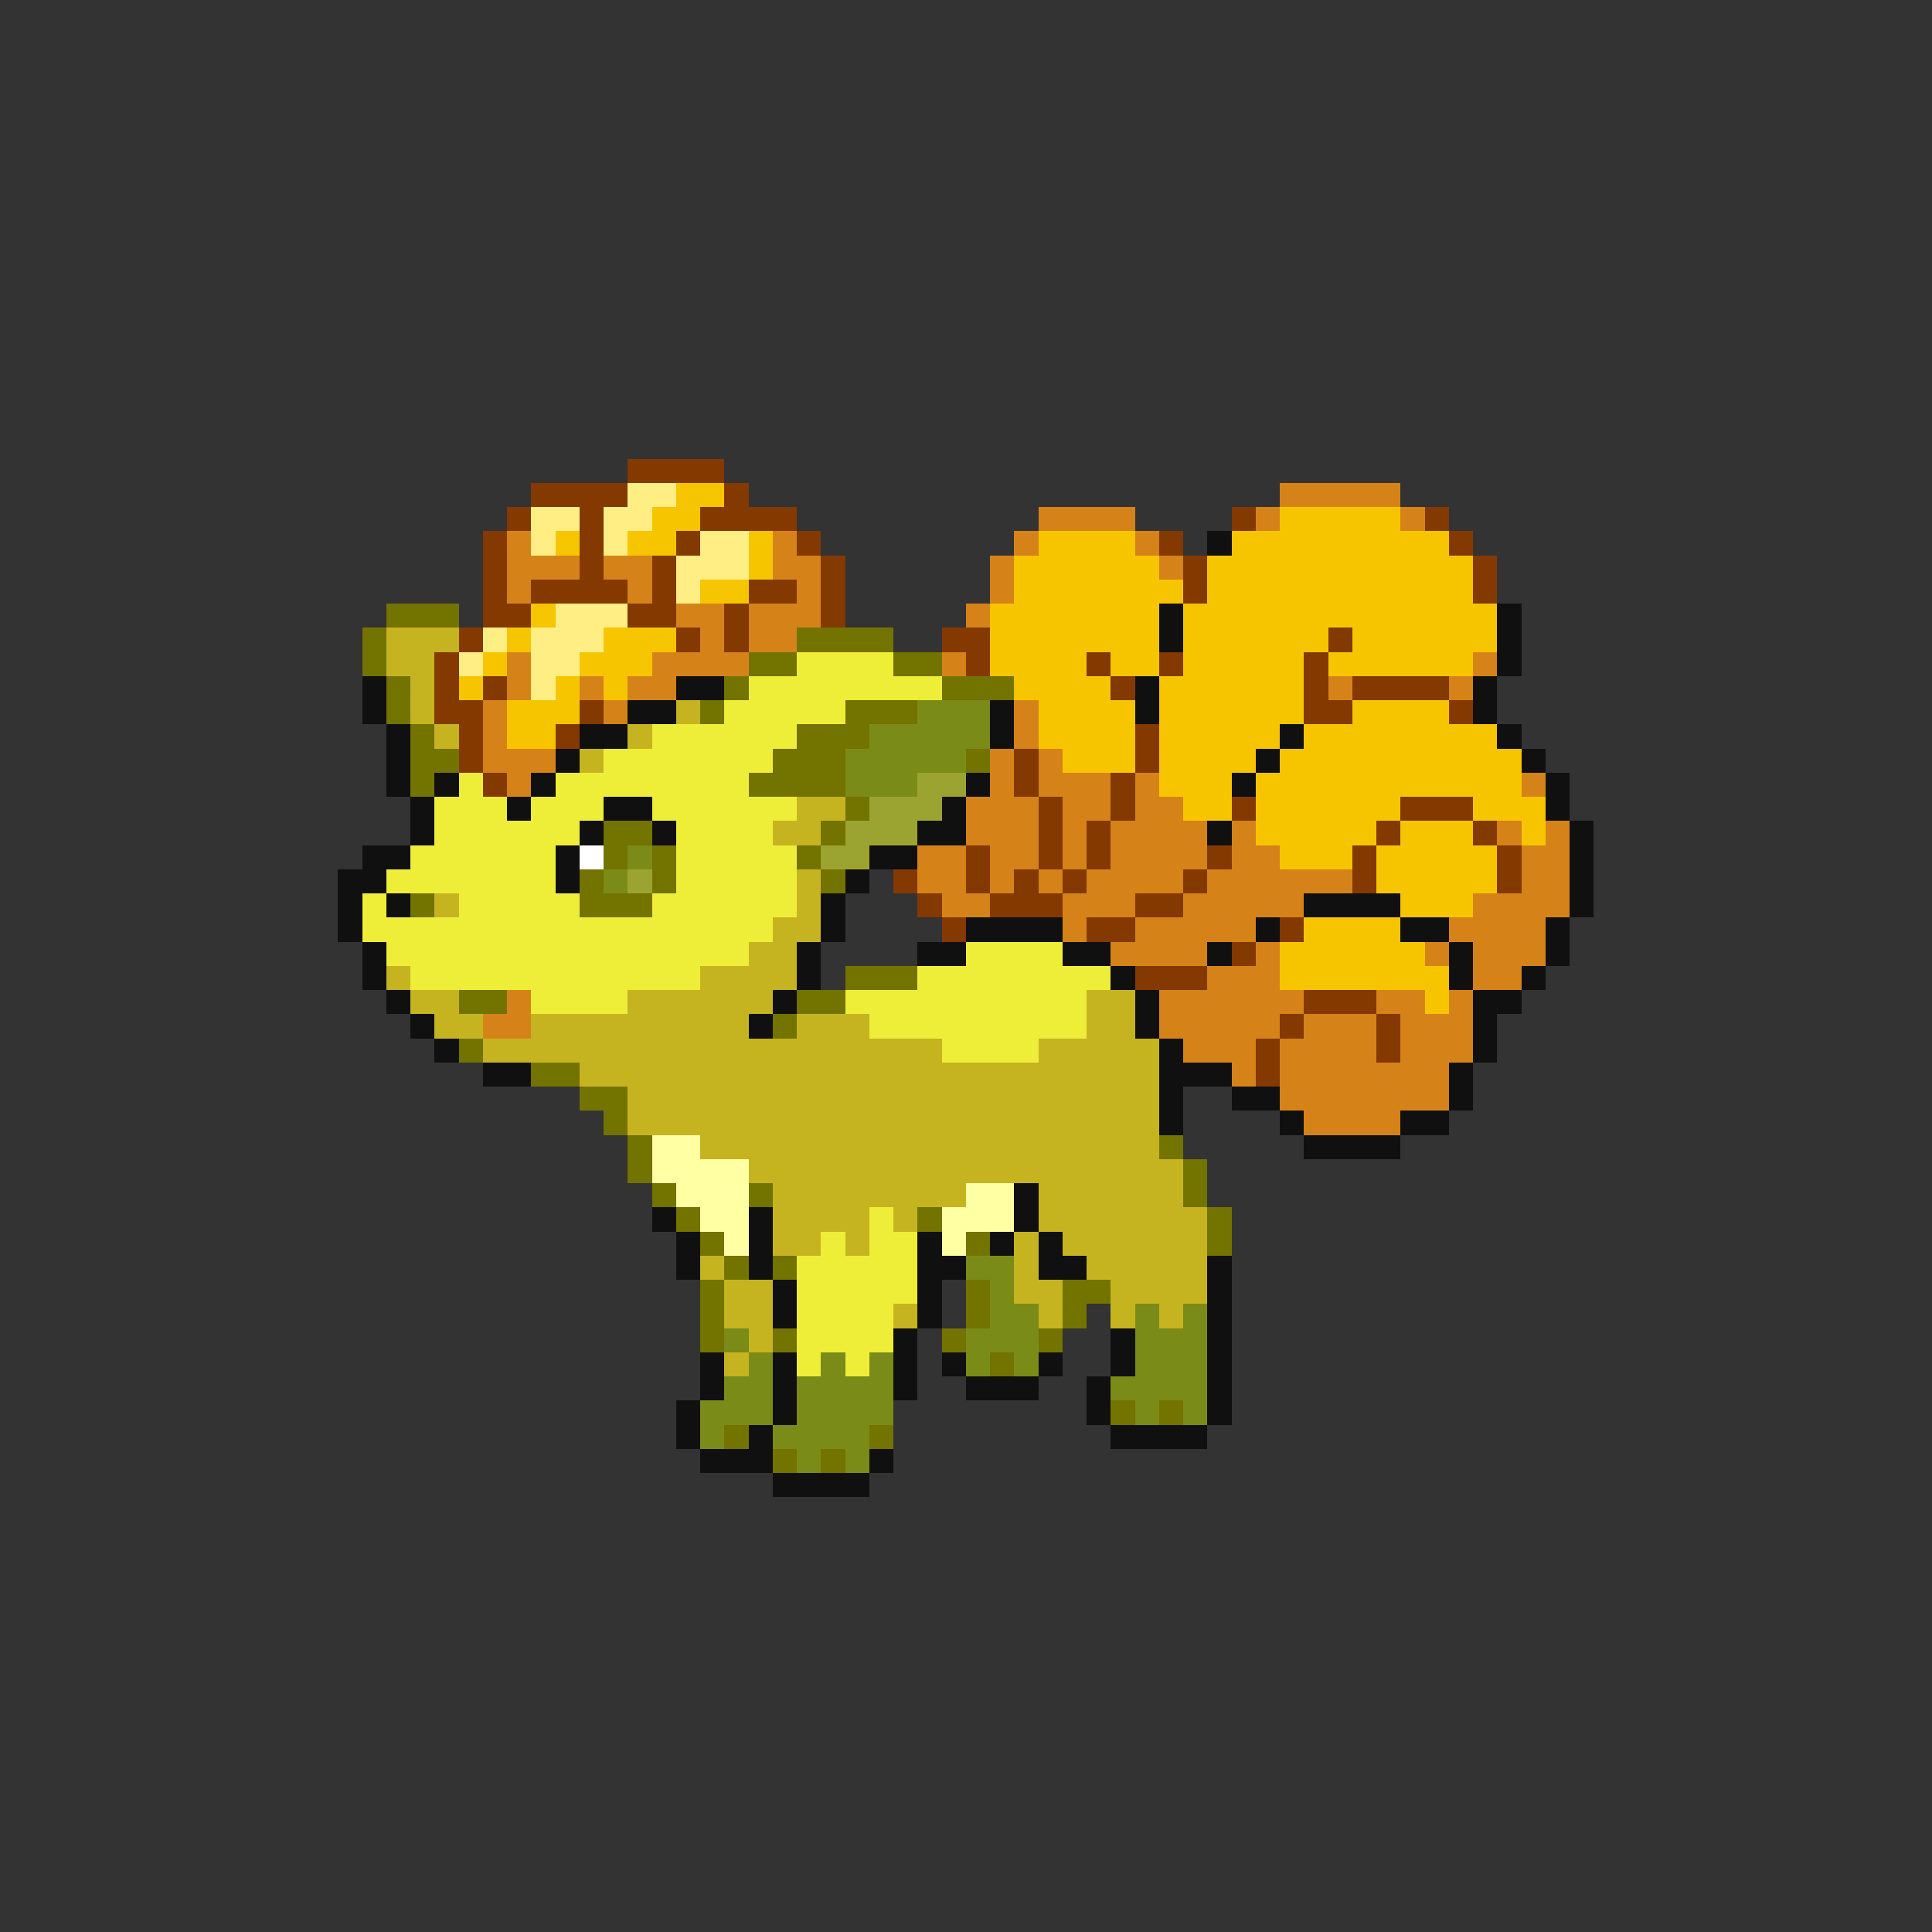 <svg xmlns="http://www.w3.org/2000/svg" viewBox="0 -0.5 80 80" shape-rendering="crispEdges">
<rect x="0" y="-0.5" width="80" height="80" fill="#333333" stroke="none"/>
<path stroke="#833900" d="M26 19h4M22 20h4M30 20h1M21 21h1M24 21h1M29 21h4M51 21h1M59 21h1M20 22h1M24 22h1M28 22h1M33 22h1M48 22h1M60 22h1M20 23h1M24 23h1M27 23h1M34 23h1M49 23h1M61 23h1M20 24h1M22 24h4M27 24h1M31 24h2M34 24h1M49 24h1M61 24h1M20 25h2M26 25h2M30 25h1M34 25h1M19 26h1M28 26h1M30 26h1M39 26h2M55 26h1M18 27h1M40 27h1M45 27h1M48 27h1M54 27h1M18 28h1M20 28h1M46 28h1M54 28h1M56 28h4M18 29h2M24 29h1M54 29h2M60 29h1M19 30h1M23 30h1M47 30h1M19 31h1M42 31h1M47 31h1M20 32h1M42 32h1M46 32h1M43 33h1M46 33h1M51 33h1M58 33h3M43 34h1M45 34h1M57 34h1M61 34h1M40 35h1M43 35h1M45 35h1M50 35h1M56 35h1M62 35h1M37 36h1M40 36h1M42 36h1M44 36h1M49 36h1M56 36h1M62 36h1M38 37h1M41 37h3M47 37h2M39 38h1M45 38h2M53 38h1M51 39h1M47 40h3M54 41h3M53 42h1M57 42h1M52 43h1M57 43h1M52 44h1" />
<path stroke="#ffee83" d="M26 20h2M22 21h2M25 21h2M22 22h1M25 22h1M29 22h2M28 23h3M28 24h1M23 25h3M20 26h1M22 26h3M19 27h1M22 27h2M22 28h1" />
<path stroke="#f6c500" d="M28 20h2M27 21h2M53 21h5M23 22h1M26 22h2M31 22h1M43 22h4M51 22h9M31 23h1M42 23h6M50 23h11M29 24h2M42 24h7M50 24h11M22 25h1M41 25h7M49 25h13M21 26h1M25 26h3M41 26h7M49 26h6M56 26h6M20 27h1M24 27h3M41 27h4M46 27h2M49 27h5M55 27h6M19 28h1M23 28h1M25 28h1M42 28h4M48 28h6M21 29h3M43 29h4M48 29h6M56 29h4M21 30h2M43 30h4M48 30h5M54 30h8M44 31h3M48 31h4M53 31h10M48 32h3M52 32h11M49 33h2M52 33h6M61 33h3M52 34h5M58 34h3M63 34h1M53 35h3M57 35h5M57 36h5M58 37h3M54 38h4M53 39h6M53 40h7M59 41h1" />
<path stroke="#d58318" d="M53 20h5M43 21h4M52 21h1M58 21h1M21 22h1M32 22h1M42 22h1M47 22h1M21 23h3M25 23h2M32 23h2M41 23h1M48 23h1M21 24h1M26 24h1M33 24h1M41 24h1M28 25h2M31 25h3M40 25h1M29 26h1M31 26h2M21 27h1M27 27h4M39 27h1M61 27h1M21 28h1M24 28h1M26 28h2M55 28h1M60 28h1M20 29h1M25 29h1M42 29h1M20 30h1M42 30h1M20 31h3M41 31h1M43 31h1M21 32h1M41 32h1M43 32h3M47 32h1M63 32h1M40 33h3M44 33h2M47 33h2M40 34h3M44 34h1M46 34h4M51 34h1M62 34h1M64 34h1M38 35h2M41 35h2M44 35h1M46 35h4M51 35h2M63 35h2M38 36h2M41 36h1M43 36h1M45 36h4M50 36h6M63 36h2M39 37h2M44 37h3M49 37h5M61 37h4M44 38h1M47 38h5M60 38h4M46 39h4M52 39h1M59 39h1M61 39h3M50 40h3M61 40h2M21 41h1M48 41h6M57 41h2M60 41h1M20 42h2M48 42h5M54 42h3M58 42h3M49 43h3M53 43h4M58 43h3M51 44h1M53 44h7M53 45h7M54 46h4" />
<path stroke="#101010" d="M50 22h1M48 25h1M62 25h1M48 26h1M62 26h1M62 27h1M15 28h1M28 28h2M47 28h1M61 28h1M15 29h1M26 29h2M41 29h1M47 29h1M61 29h1M16 30h1M24 30h2M41 30h1M53 30h1M62 30h1M16 31h1M23 31h1M52 31h1M63 31h1M16 32h1M18 32h1M22 32h1M40 32h1M51 32h1M64 32h1M17 33h1M21 33h1M25 33h2M39 33h1M64 33h1M17 34h1M24 34h1M27 34h1M38 34h2M50 34h1M65 34h1M15 35h2M23 35h1M36 35h2M65 35h1M14 36h2M23 36h1M35 36h1M65 36h1M14 37h1M16 37h1M34 37h1M54 37h4M65 37h1M14 38h1M34 38h1M40 38h4M52 38h1M58 38h2M64 38h1M15 39h1M33 39h1M38 39h2M44 39h2M50 39h1M60 39h1M64 39h1M15 40h1M33 40h1M46 40h1M60 40h1M63 40h1M16 41h1M32 41h1M47 41h1M61 41h2M17 42h1M31 42h1M47 42h1M61 42h1M18 43h1M48 43h1M61 43h1M20 44h2M48 44h3M60 44h1M48 45h1M51 45h2M60 45h1M48 46h1M53 46h1M58 46h2M54 47h4M42 49h1M27 50h1M31 50h1M42 50h1M28 51h1M31 51h1M38 51h1M41 51h1M43 51h1M28 52h1M31 52h1M38 52h2M43 52h2M50 52h1M32 53h1M38 53h1M50 53h1M32 54h1M38 54h1M50 54h1M37 55h1M46 55h1M50 55h1M29 56h1M32 56h1M37 56h1M39 56h1M43 56h1M46 56h1M50 56h1M29 57h1M32 57h1M37 57h1M40 57h3M45 57h1M50 57h1M28 58h1M32 58h1M45 58h1M50 58h1M28 59h1M31 59h1M46 59h4M29 60h3M36 60h1M32 61h4" />
<path stroke="#737300" d="M16 25h3M15 26h1M33 26h4M15 27h1M31 27h2M37 27h2M16 28h1M30 28h1M39 28h3M16 29h1M29 29h1M35 29h3M17 30h1M33 30h3M17 31h2M32 31h3M40 31h1M17 32h1M31 32h4M35 33h1M25 34h2M34 34h1M25 35h1M27 35h1M33 35h1M24 36h1M27 36h1M34 36h1M17 37h1M24 37h3M35 40h3M19 41h2M33 41h2M32 42h1M19 43h1M22 44h2M24 45h2M25 46h1M26 47h1M48 47h1M26 48h1M49 48h1M27 49h1M31 49h1M49 49h1M28 50h1M38 50h1M50 50h1M29 51h1M40 51h1M50 51h1M30 52h1M32 52h1M29 53h1M40 53h1M44 53h2M29 54h1M40 54h1M44 54h1M29 55h1M32 55h1M39 55h1M43 55h1M41 56h1M46 58h1M48 58h1M30 59h1M36 59h1M32 60h1M34 60h1" />
<path stroke="#c5b420" d="M16 26h3M16 27h2M17 28h1M17 29h1M28 29h1M18 30h1M26 30h1M24 31h1M33 33h2M32 34h2M33 36h1M18 37h1M33 37h1M32 38h2M31 39h2M16 40h1M29 40h4M17 41h2M26 41h6M45 41h2M18 42h2M22 42h9M33 42h3M45 42h2M20 43h19M43 43h5M24 44h24M26 45h22M26 46h22M29 47h19M31 48h18M32 49h8M43 49h6M32 50h4M37 50h1M43 50h7M32 51h2M35 51h1M42 51h1M44 51h6M29 52h1M42 52h1M45 52h5M30 53h2M42 53h2M46 53h4M30 54h2M37 54h1M43 54h1M46 54h1M48 54h1M31 55h1M30 56h1" />
<path stroke="#eeee39" d="M33 27h4M31 28h8M30 29h5M27 30h6M25 31h7M19 32h1M23 32h8M18 33h3M22 33h3M27 33h6M18 34h6M28 34h4M17 35h6M28 35h5M16 36h7M28 36h5M15 37h1M19 37h5M27 37h6M15 38h17M16 39h15M40 39h4M17 40h12M38 40h8M22 41h4M35 41h10M36 42h9M39 43h4M36 50h1M34 51h1M36 51h2M33 52h5M33 53h5M33 54h4M33 55h4M33 56h1M35 56h1" />
<path stroke="#7b8b18" d="M38 29h3M36 30h5M35 31h5M35 32h3M26 35h1M25 36h1M40 52h2M41 53h1M41 54h2M47 54h1M49 54h1M30 55h1M40 55h3M47 55h3M31 56h1M34 56h1M36 56h1M40 56h1M42 56h1M47 56h3M30 57h2M33 57h4M46 57h4M29 58h3M33 58h4M47 58h1M49 58h1M29 59h1M32 59h4M33 60h1M35 60h1" />
<path stroke="#9ca431" d="M38 32h2M36 33h3M35 34h3M34 35h2M26 36h1" />
<path stroke="#ffffff" d="M24 35h1" />
<path stroke="#ffffa4" d="M27 47h2M27 48h4M28 49h3M40 49h2M29 50h2M39 50h3M30 51h1M39 51h1" />
</svg>